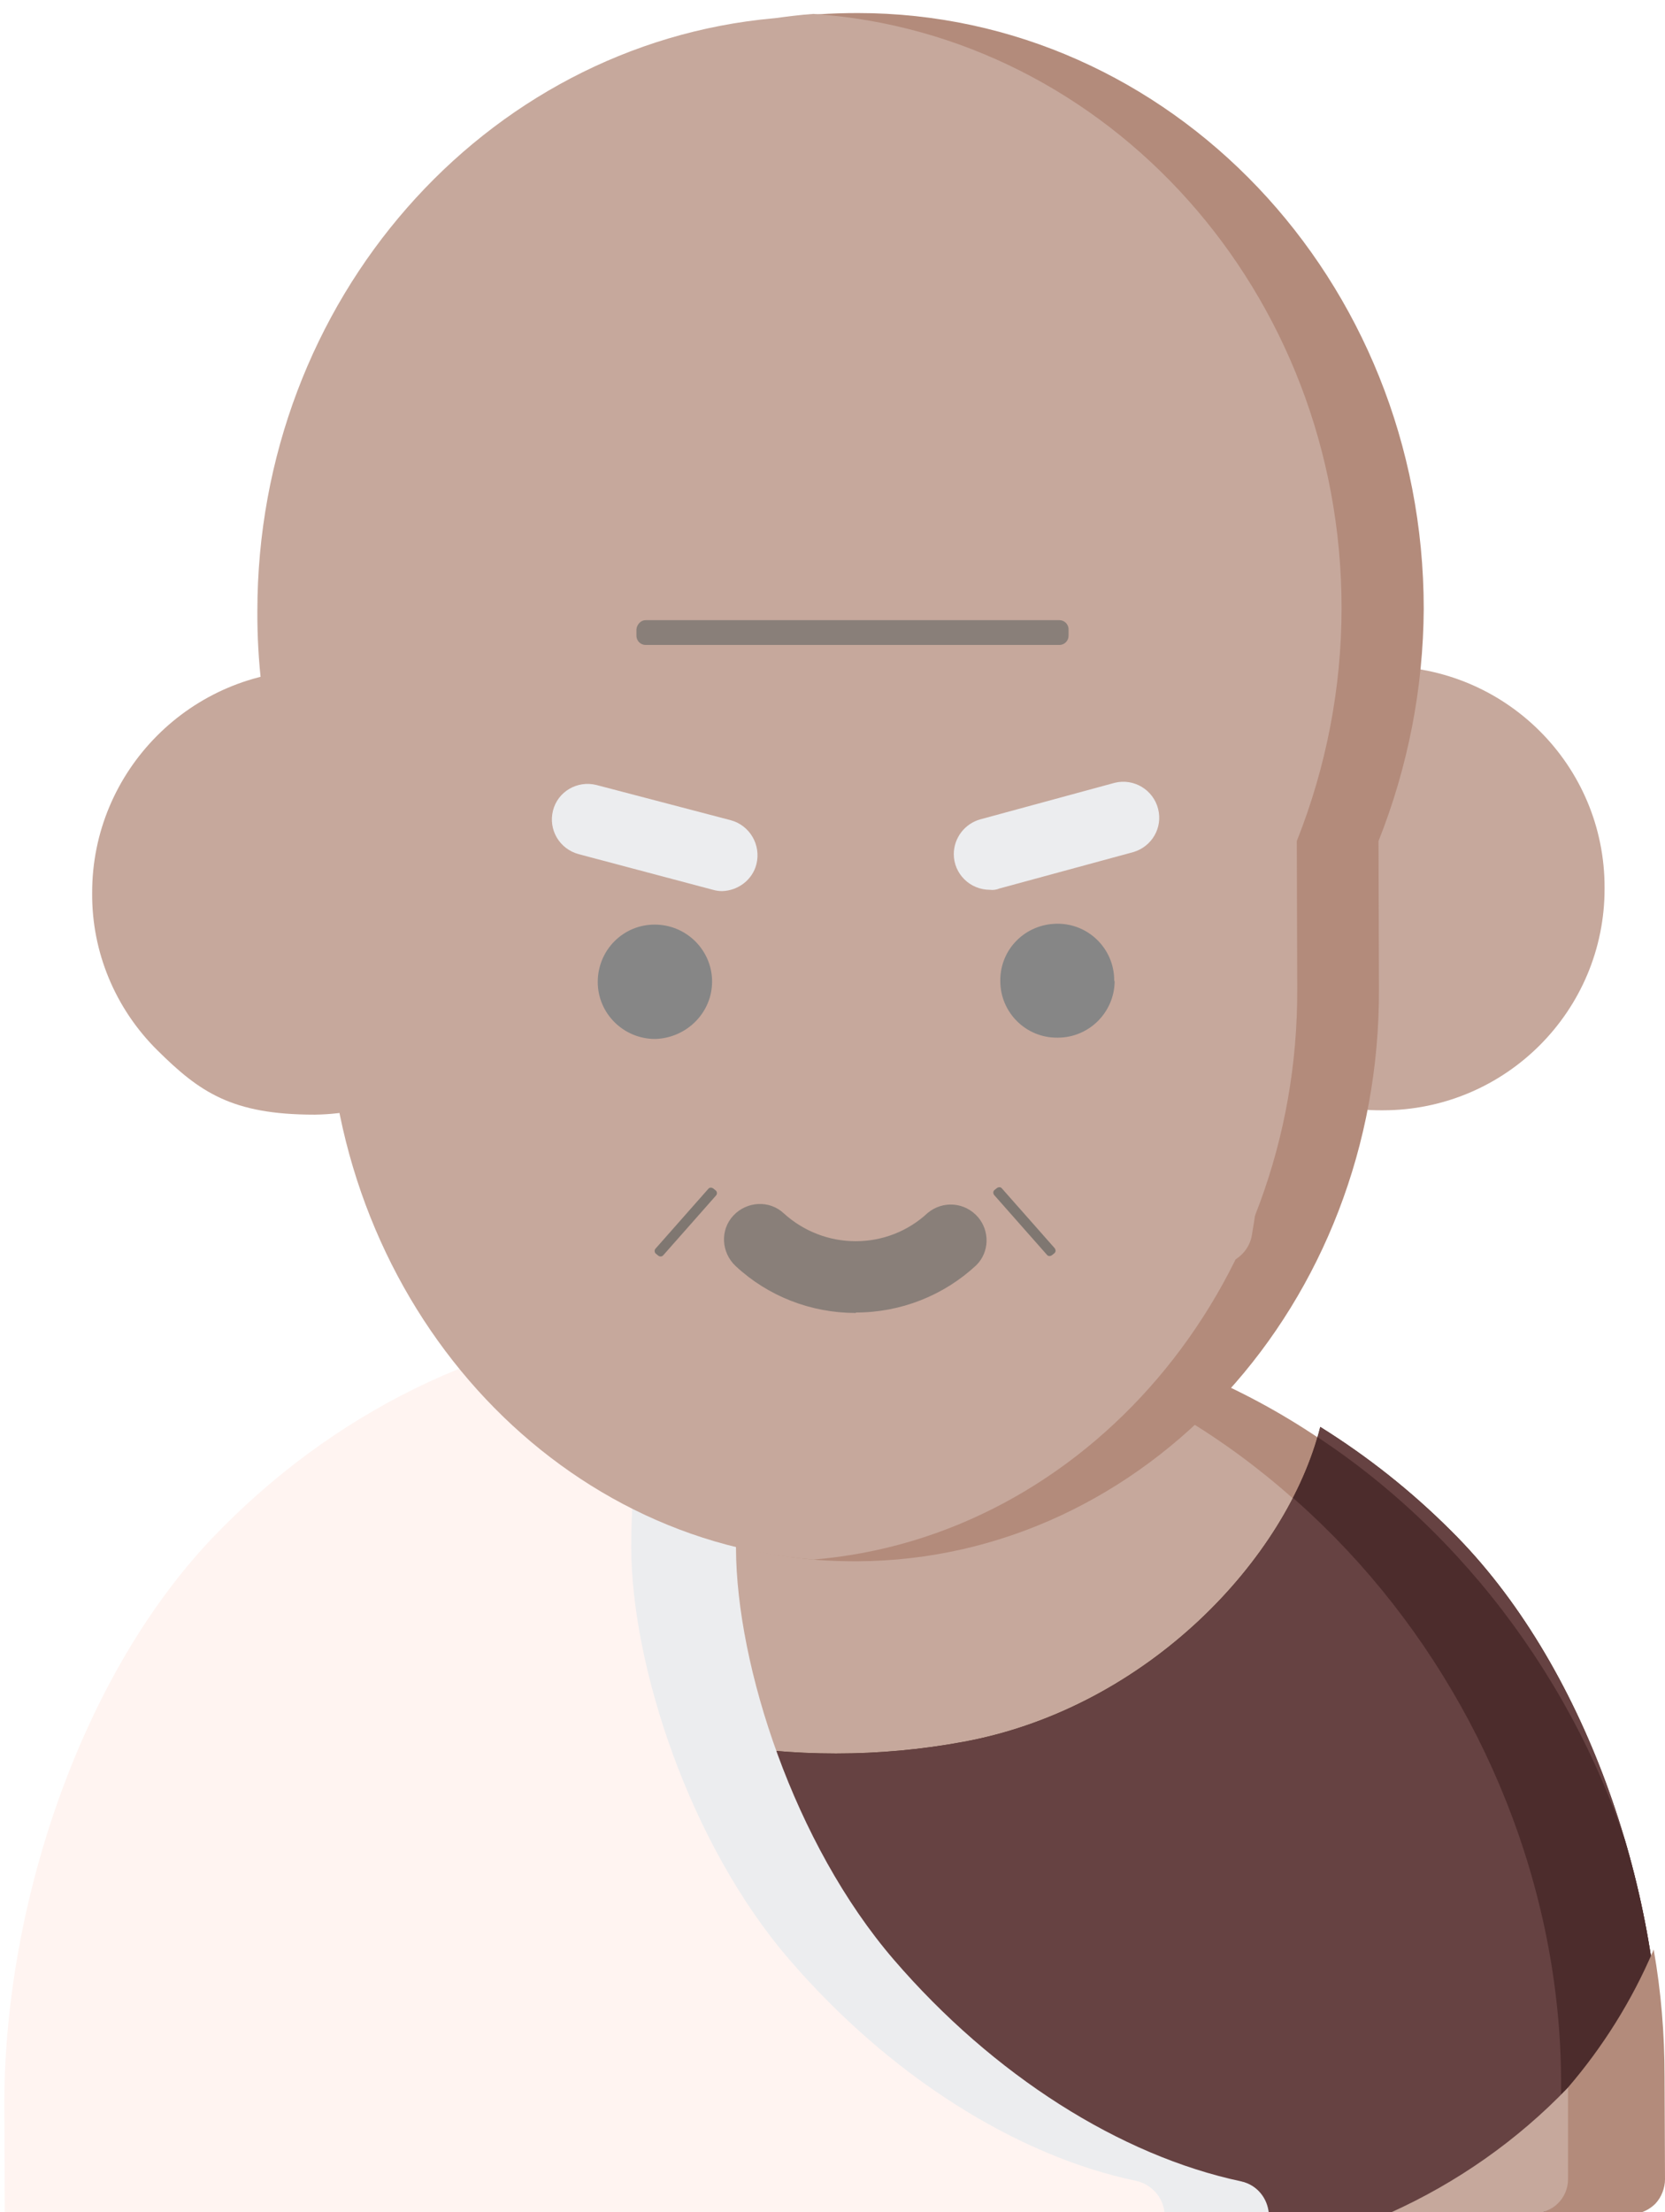 <?xml version="1.0" encoding="utf-8"?>
<!-- Generator: Adobe Illustrator 19.0.0, SVG Export Plug-In . SVG Version: 6.00 Build 0)  -->
<svg version="1.1" id="Layer_1" xmlns="http://www.w3.org/2000/svg" xmlns:xlink="http://www.w3.org/1999/xlink" x="0px" y="0px"
	 viewBox="-114 142.3 383 508.7" style="enable-background:new -114 142.3 383 508.7;" xml:space="preserve">
<style type="text/css">
	.st0{fill:#C6A89C;}
	.st1{fill:#B38B7B;}
	.st2{fill:#563B2D;}
	.st3{fill:#664242;}
	.st4{clip-path:url(#SVGID_2_);}
	.st5{fill:#4C2C2C;}
	.st6{fill:#FFF4F1;}
	.st7{fill:#ECEDEF;}
	.st8{fill:#897F79;}
	.st9{fill:#868686;}
	.st10{fill:#7F7771;}
</style>
<title>old</title>
<path class="st0" d="M-107.7,650.8h368.9c1.4-0.4,2.7-1.1,3.8-2.1c1.5-1.5,2.3-3.5,2.3-5.6l-0.1-23.6
	c-0.5-90.2-73.1-172.9-162.7-173.2H104l-53.1,0.2c-89.8,0.5-162.4,83.8-162.4,174.2l0.1,23.6C-111.4,646.8-110,649.3-107.7,650.8z"
	/>
<path class="st1" d="M268.1,619.8c-0.5-90.2-73.2-172.9-162.7-173.2h-0.5l-19.2,0.1c87.8,2.6,158,84.7,158.5,173.1l0.1,23.6
	c0,2.1-0.8,4.1-2.3,5.6c-1.1,1.1-2.4,1.8-3.8,2.1h24c1.4-0.4,2.7-1.1,3.8-2.1c1.5-1.5,2.3-3.5,2.3-5.6L268.1,619.8z"/>
<path class="st2" d="M268,619.8c-0.1-43.4-17.4-95-48.2-125.5c-9.1-9.1-19.2-17.1-30.1-23.9c-7.6,30.3-39.8,64.6-82,72.4
	c-9.7,1.8-19.6,2.7-29.4,2.7c-9.8,0-19.6-0.9-29.2-2.6C7.2,535.1-25.2,501-33,471c-11,6.9-21.2,15-30.2,24.2
	c-30.5,30.6-47.5,82.4-47.4,125.8l0.1,23.6c0.1,2.6,1.4,5.1,3.6,6.5H262c1.4-0.4,2.7-1.1,3.8-2.1c1.5-1.5,2.3-3.5,2.3-5.6L268,619.8
	z"/>
<path class="st3" d="M268,619.8c-0.1-43.4-17.4-95-48.2-125.5c-9.1-9.1-19.2-17.1-30.1-23.9c-7.6,30.3-39.8,64.6-82,72.4
	c-9.7,1.8-19.6,2.7-29.4,2.7c-9.8,0-19.6-0.9-29.2-2.6C7.2,535.1-25.2,501-33,471c-11,6.9-21.2,15-30.2,24.2
	c-30.5,30.6-47.5,82.4-47.4,125.8l0.1,23.6c0.1,2.6,1.4,5.1,3.6,6.5H262c1.4-0.4,2.7-1.1,3.8-2.1c1.5-1.5,2.3-3.5,2.3-5.6L268,619.8
	z"/>
<g>
	<g>
		<g>
			<defs>
				<path id="SVGID_1_" d="M268,619.8c-0.1-43.4-17.4-95-48.2-125.5c-9.1-9.1-19.2-17.1-30.1-23.9c-7.6,30.3-39.8,64.6-82,72.4
					c-9.7,1.8-19.6,2.7-29.4,2.7c-9.8,0-19.6-0.9-29.2-2.6C7.2,535.1-25.2,501-33,471c-11,6.9-21.2,15-30.2,24.2
					c-30.5,30.6-47.5,82.4-47.4,125.8l0.1,23.6c0.1,2.6,1.4,5.1,3.6,6.5H262c1.4-0.4,2.7-1.1,3.8-2.1c1.5-1.5,2.3-3.5,2.3-5.6
					L268,619.8z"/>
			</defs>
			<clipPath id="SVGID_2_">
				<use xlink:href="#SVGID_1_"  style="overflow:visible;"/>
			</clipPath>
			<g class="st4">
				<path class="st5" d="M269.1,620.5c-0.5-90.2-73.1-173-162.7-173.2h-0.5l-19.2,0.1c87.8,2.6,157.9,84.7,158.4,173.1l0.1,23.6
					c0,2.1-0.8,4.1-2.3,5.6c-1.1,1.1-2.4,1.8-3.8,2.1h24c1.4-0.4,2.7-1.1,3.8-2.1c1.5-1.5,2.3-3.5,2.3-5.6L269.1,620.5L269.1,620.5z
					"/>
			</g>
		</g>
	</g>
</g>
<path class="st6" d="M148.5,642.7c-27.9-5.9-57.1-24.4-80-51c-22.9-26.6-36.2-67.5-36.3-94.7c-0.1-13.9,1.6-27.7,5-41.2
	c0.6-2.5,0.1-5.1-1.4-7.1c-0.7-0.9-1.6-1.7-2.6-2.2l2.9-0.3c-38.2,3.5-73.8,20.9-101.5,50c-30.9,32.7-47.9,86.1-47.6,131l0.1,23.8
	h267.7C155,647.1,152.4,643.5,148.5,642.7z"/>
<path class="st7" d="M34.8,449.9c1.5,2,2,4.6,1.4,7.1c-3.4,13.5-5,27.3-5,41.2c0.1,27.2,13.4,68,36.3,94.6
	c22.9,26.6,52.1,45.2,80,51c3.8,0.9,6.5,4.4,6.4,8.2h24c0-3.6-2.2-6.8-5.6-7.9c-0.2-0.1-0.5-0.1-0.7-0.2c-27.9-5.9-57.1-24.4-80-51
	s-36.2-67.5-36.3-94.6c0-13.9,1.7-27.7,5-41.2c0.6-2.5,0.1-5.1-1.4-7.1c-1.4-2-3.7-3.2-6.2-3.2h-3.6c-4,0-7.9,0.2-11.8,0.5h-0.5
	c-0.5,0-1.1,0.1-1.6,0.1l-2.9,0.3C33.3,448.3,34.1,449.1,34.8,449.9z"/>
<path class="st1" d="M269,643.4c0,2-0.8,4.1-2.2,5.6c-1,1-2.2,1.7-3.5,2.1h-22.8c1.4-0.4,2.7-1.1,3.6-2.1c1.4-1.5,2.2-3.6,2.2-5.6
	l0.3-21c8.1-9.4,14.8-20.1,19.7-31.6c0-0.1,0-0.1,0.1-0.2c1.7,9.6,2.5,19.4,2.5,29.2L269,643.4z"/>
<path class="st0" d="M246.7,643.4c0,2.1-0.9,4.2-2.4,5.6c-1.1,1.1-2.5,1.8-4,2.1h-34.5c15.3-6.9,29.2-16.6,40.9-28.8V643.4z"/>
<path class="st0" d="M-41.6,296.4h-0.2c-28.2,0.1-51.1,23.1-51,51.3c-0.1,13.5,5.3,26.5,15,36.1s17.1,14.8,36.1,14.8h0.2
	c28.2-0.4,50.8-23.6,50.4-51.8C8.4,319.1-13.9,296.7-41.6,296.4z"/>
<path class="st0" d="M204.1,295.5h-0.2c-28.2,0.1-51.1,23.1-51,51.3c0,13.5,5.4,26.5,15,36s22.5,14.9,36,14.8h0.2
	c28.2,0,51.1-22.9,51-51.1C255.2,318.3,232.3,295.5,204.1,295.5L204.1,295.5z"/>
<path class="st1" d="M203.1,335.7l0.1,34c0.3,72.3-53.6,131.3-120,131.6h-0.4c-2.9,0-5.8-0.1-8.7-0.3
	c-62.2-4.9-111.5-61.4-111.7-130.4l-0.1-21.8c-10.6-20.3-16.1-42.9-16-65.8c0-71.6,52.2-130.4,118.8-136.4h0.1c3-0.4,6-0.8,9-1l0,0
	c3-0.2,6.1-0.3,9.1-0.3c71.9,0,130.2,61.3,130.2,137C213.4,300.5,209.9,318.6,203.1,335.7z"/>
<path class="st0" d="M184.3,335.7l0.1,34c0.3,69.1-49,126.1-111.3,131.2C10.8,496-38.5,439.5-38.7,370.5l-0.1-21.8
	c-10.6-20.3-16.1-42.9-16-65.8c0-71.6,52.2-130.4,118.8-136.4h0.1c3-0.4,6-0.8,9-1l0,0c67.8,4.6,121.5,64,121.5,136.6
	C194.6,300.4,191.1,318.6,184.3,335.7z"/>
<path class="st0" d="M175.7,270c0-0.3,0-0.6,0-0.9v-0.3c0-4.8-3.3-8.6-7.2-8.6l0,0l-175.9,0.6c-4,0-7.2,3.9-7.2,8.6v0.3
	c0,0.3,0,0.6,0,0.9l0.3,131.7c0,4.1,0.2,8.4,0.6,12.7c0.2,3.1,2.1,5.9,4.9,7.3c2.7,1,5.8,0.1,7.5-2.3c18.1-23.2,43.6-25.1,77.6-25.2
	c37.5-0.2,66.3,5.7,84.9,34.7c1.2,2,3.4,3.3,5.7,3.4c0.5,0,1.1-0.1,1.6-0.2c2.9-1,5.1-3.6,5.5-6.6c1.4-8,2.2-16.2,2.1-24.4
	L175.7,270z"/>
<path class="st8" d="M82.8,444.2c-10.2,0-20.1-3.8-27.6-10.8c-3.3-3.1-3.6-8.3-0.5-11.6c3.1-3.3,8.3-3.6,11.6-0.5
	c4.5,4.1,10.4,6.4,16.5,6.4h0.1c6.1,0,12-2.3,16.5-6.5c3.5-2.9,8.6-2.5,11.6,1c2.7,3.2,2.6,8-0.4,11c-7.5,7-17.4,10.9-27.7,10.9
	C82.9,444.2,82.9,444.2,82.8,444.2L82.8,444.2z"/>
<path class="st9" d="M49.8,368c0-7.2-5.9-13.1-13.2-13.1s-13.1,5.9-13.1,13.2c0,7.2,5.9,13.1,13.2,13.1l0,0
	C43.9,381,49.8,375.2,49.8,368z"/>
<path class="st7" d="M52.1,347.2c-0.7,0-1.4-0.1-2.1-0.3l-30.9-8.2c-4.4-1.2-7-5.6-5.9-10s5.6-7,10-5.9l0,0l30.9,8.1
	c4.4,1.2,7,5.7,5.9,10.1C59.1,344.6,55.8,347.1,52.1,347.2L52.1,347.2z"/>
<path class="st9" d="M142.3,367.7c0-7.2-5.9-13.1-13.2-13s-13.1,5.9-13,13.2c0,7.2,5.9,13.1,13.2,13c7.2,0,13-5.8,13.1-12.9
	C142.3,367.8,142.3,367.7,142.3,367.7z"/>
<path class="st7" d="M113.7,346.9c-4.6,0-8.3-3.7-8.3-8.2c0-3.7,2.5-7,6.1-8l30.9-8.4c4.4-1.1,8.9,1.6,10,6c1.1,4.3-1.4,8.6-5.6,9.9
	l-30.9,8.4C115.2,346.9,114.4,347,113.7,346.9z"/>
<path class="st8" d="M34.5,284.9h95.2c1.1,0,2.1,0.9,2.1,2.1v1.5c0,1.1-0.9,2.1-2.1,2.1H34.5c-1.1,0-2.1-0.9-2.1-2.1V287
	C32.5,285.9,33.4,284.9,34.5,284.9z"/>
<path class="st10" d="M50.1,415.6l0.5,0.4c0.4,0.3,0.4,0.9,0.1,1.2l-12.1,13.7c-0.3,0.4-0.9,0.4-1.2,0.1l-0.5-0.4
	c-0.4-0.3-0.4-0.9-0.1-1.2l12.1-13.7C49.2,415.3,49.7,415.3,50.1,415.6z"/>
<path class="st10" d="M128.5,430.5l-0.5,0.4c-0.4,0.3-0.9,0.3-1.2-0.1l-12.1-13.7c-0.3-0.4-0.3-0.9,0.1-1.2l0.5-0.4
	c0.4-0.3,0.9-0.3,1.2,0.1l12.1,13.7C128.9,429.7,128.9,430.2,128.5,430.5z"/>
</svg>
